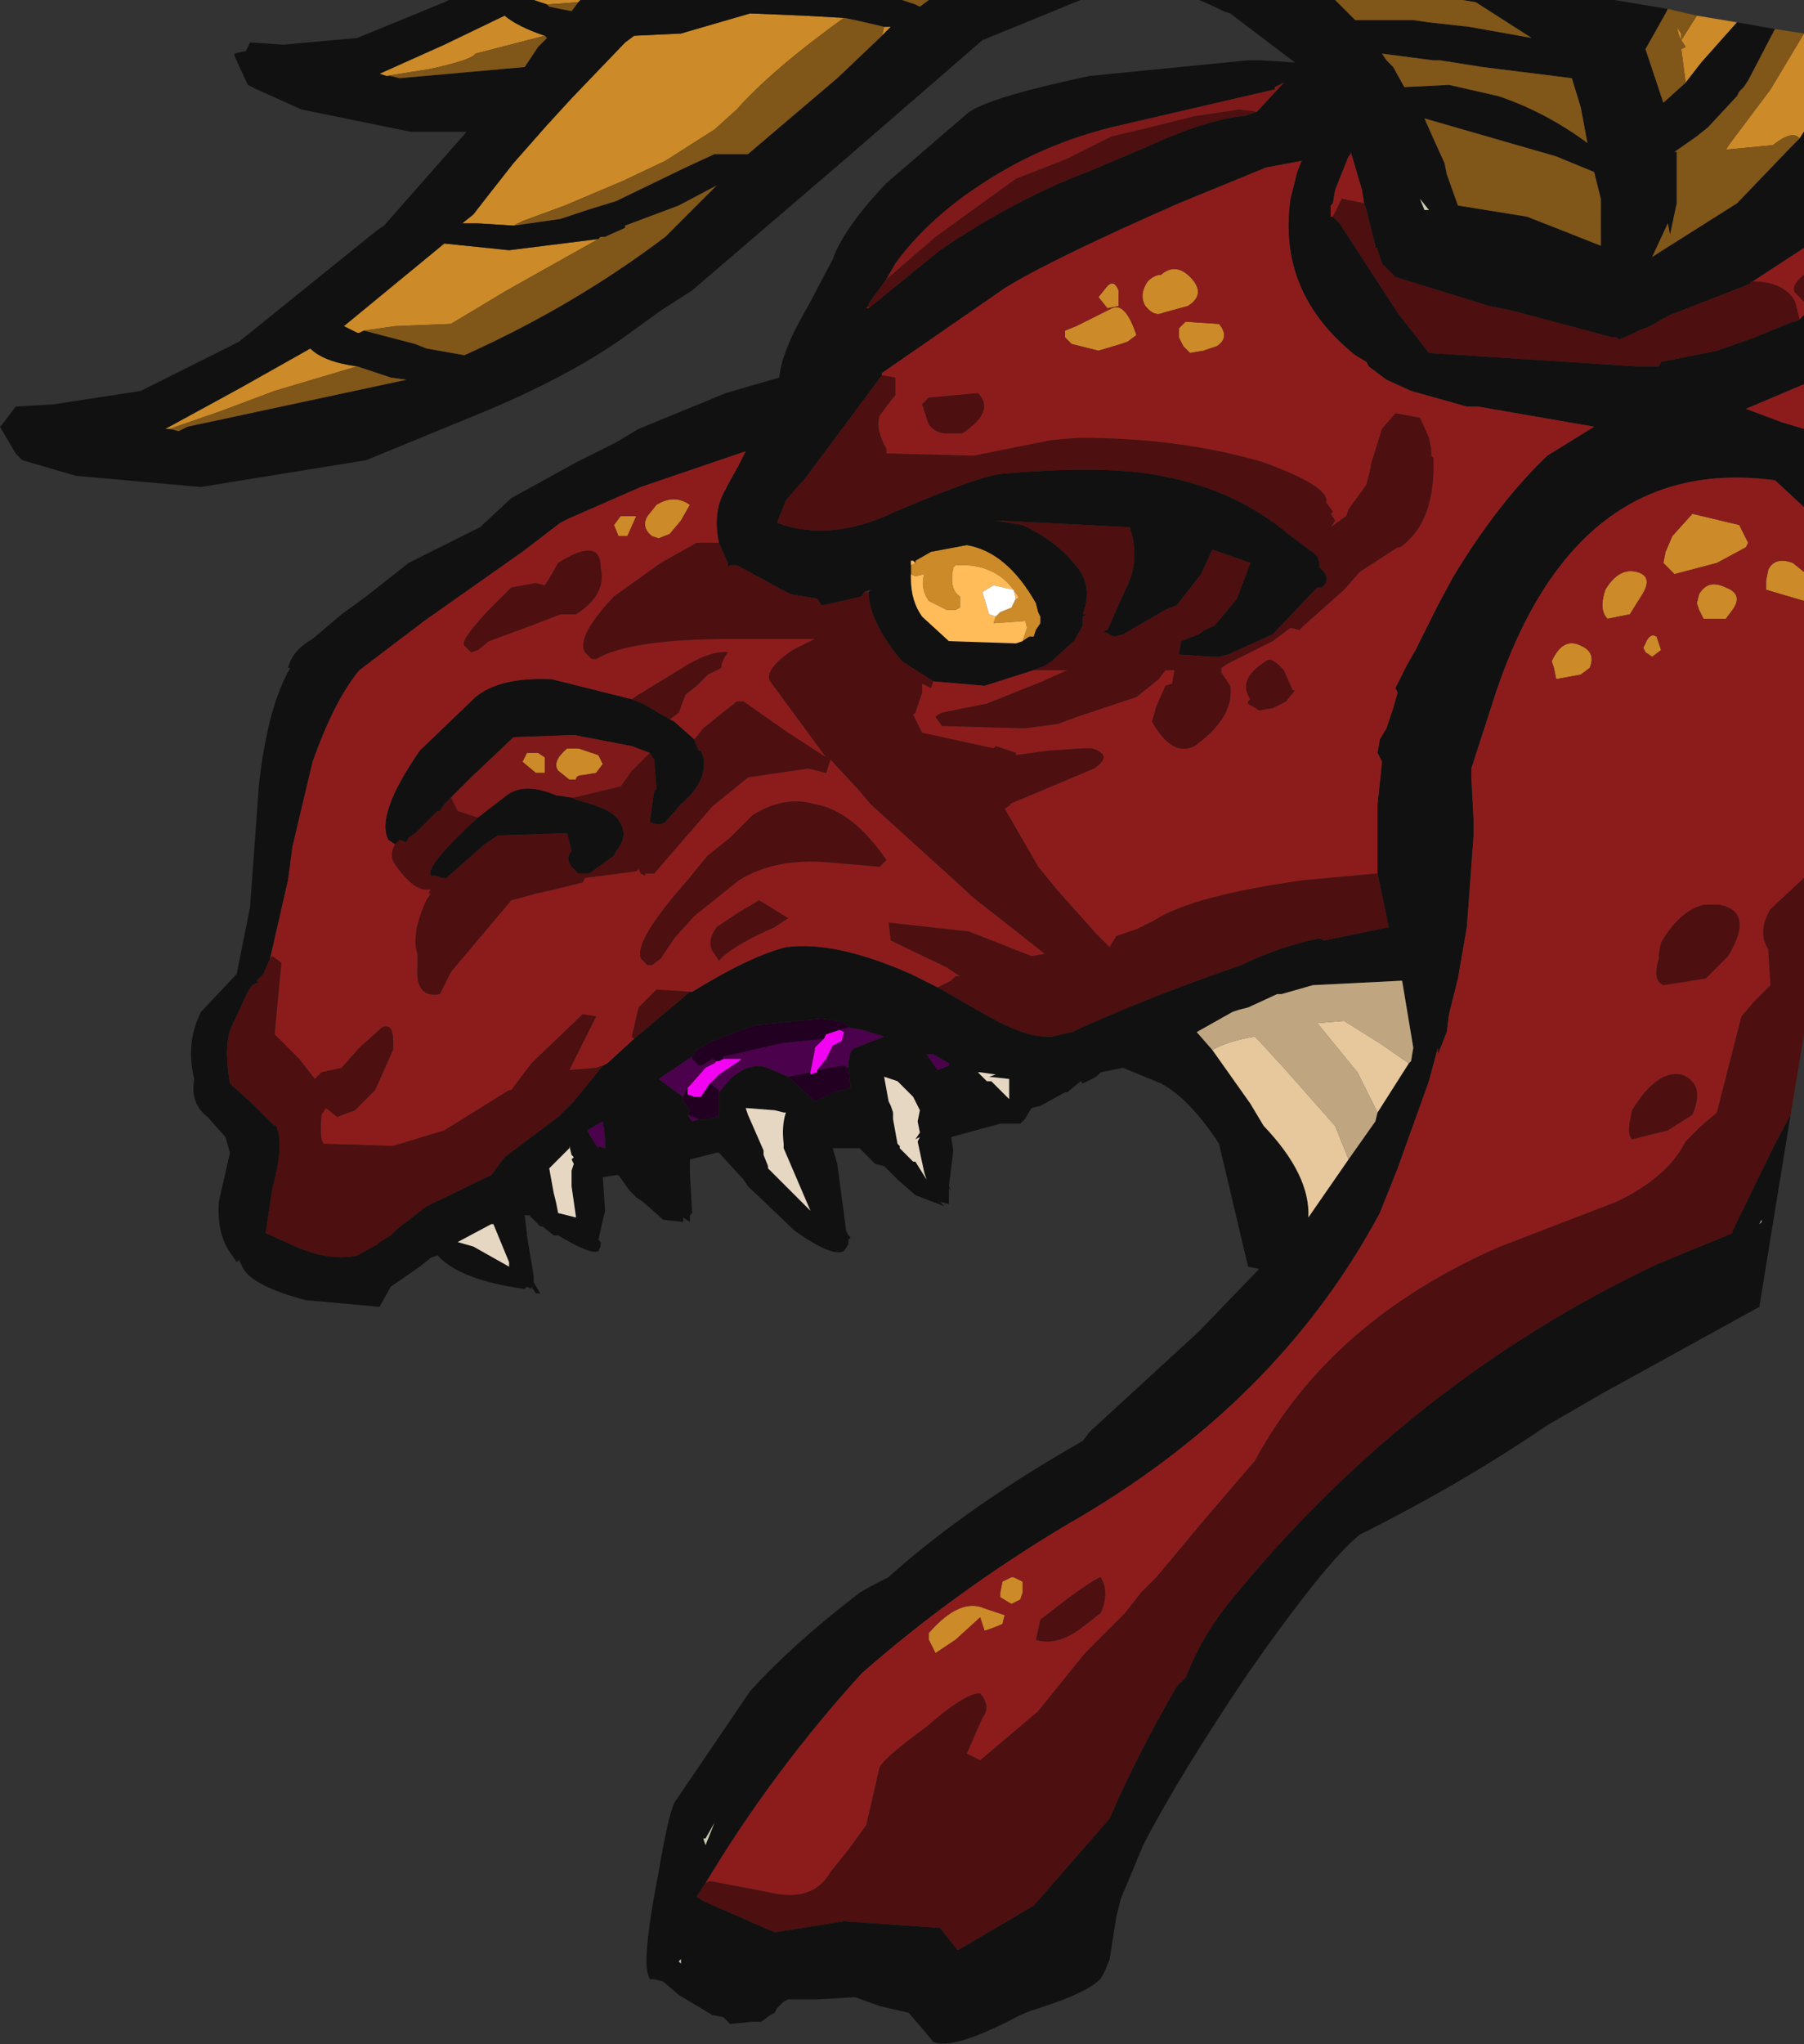 <?xml version="1.0" encoding="UTF-8" standalone="no"?>
<svg xmlns:ffdec="https://www.free-decompiler.com/flash" xmlns:xlink="http://www.w3.org/1999/xlink" ffdec:objectType="shape" height="45.75px" width="40.4px" xmlns="http://www.w3.org/2000/svg">
  <rect width="100%" height="100%" fill="#333333" stroke="none"/>
  <g transform="matrix(1.0, 0.0, 0.0, 1.0, -8.3, 1.45)">
    <path d="M20.25 -1.45 L21.3 -1.45 21.25 -1.4 20.55 -1.35 20.25 -1.45 M16.95 0.25 L16.8 0.2 18.25 -0.45 19.6 -1.1 Q19.9 -0.85 20.5 -0.65 L18.95 -0.25 Q18.85 -0.1 17.9 0.1 L16.95 0.25 M19.8 3.6 L19.0 3.55 18.65 3.55 18.9 3.35 19.25 2.9 19.8 2.2 20.55 1.35 21.1 0.75 22.3 -0.5 22.5 -0.65 23.55 -0.7 25.1 -1.15 26.3 -1.1 27.2 -1.05 Q25.6 0.1 24.8 1.0 L24.3 1.45 23.2 2.15 22.25 2.6 20.95 3.15 20.0 3.5 19.8 3.6 M28.1 -0.85 L28.25 -0.85 28.05 -0.65 28.1 -0.85 M46.3 -1.1 L47.2 -0.95 46.4 -0.05 46.05 0.4 45.95 -0.35 46.05 -0.4 45.95 -0.55 45.9 -0.65 45.85 -0.85 45.95 -0.7 45.95 -0.55 46.3 -1.1 M48.7 -0.7 L48.7 1.5 48.6 1.65 Q48.45 1.45 48.0 1.8 L46.95 1.9 47.05 1.75 47.95 0.55 48.4 -0.2 48.7 -0.7 M48.7 11.35 L48.7 12.0 47.85 11.75 47.85 11.55 47.9 11.3 Q48.05 11.0 48.45 11.15 L48.7 11.35 M45.05 11.9 L44.8 12.3 44.3 12.4 Q44.1 12.2 44.25 11.75 44.55 11.25 44.95 11.35 45.35 11.45 45.05 11.9 M47.4 10.8 L46.75 11.15 45.8 11.4 45.55 11.15 45.6 10.9 45.75 10.55 46.2 10.05 47.25 10.3 47.45 10.7 47.4 10.8 M46.3 12.05 L46.35 11.85 Q46.55 11.5 46.95 11.7 47.35 11.85 47.1 12.2 L46.95 12.4 46.45 12.4 46.35 12.2 46.3 12.05 M45.15 13.15 L45.1 13.05 45.15 12.95 Q45.25 12.7 45.4 12.8 L45.5 13.1 45.3 13.25 45.15 13.15 M43.1 13.5 L43.05 13.35 Q43.3 12.8 43.7 13.0 44.05 13.15 43.9 13.5 L43.7 13.65 43.15 13.75 43.1 13.5 M32.15 6.1 L32.15 5.95 32.4 5.85 32.8 5.65 33.2 5.45 Q33.5 5.3 33.75 6.05 L33.55 6.2 33.4 6.25 32.9 6.4 32.3 6.25 32.2 6.15 32.15 6.1 M34.0 4.85 Q34.15 4.7 34.3 4.7 34.65 4.4 35.0 4.8 35.3 5.15 34.9 5.4 L34.35 5.55 Q34.15 5.65 33.95 5.4 33.8 5.15 34.0 4.85 M33.35 5.05 L33.35 5.4 33.1 5.45 32.9 5.2 33.1 4.95 Q33.25 4.8 33.35 5.05 M34.7 5.9 L34.85 5.75 35.6 5.8 Q35.85 6.1 35.55 6.3 L35.25 6.4 34.95 6.45 34.8 6.3 34.7 6.1 34.7 5.9 M30.6 12.35 L30.7 12.25 30.95 12.15 31.05 11.95 31.1 11.95 31.1 11.9 31.0 11.75 Q30.55 11.15 29.7 11.2 L29.65 11.25 Q29.55 11.75 29.8 11.9 L29.8 12.15 29.7 12.2 29.5 12.2 29.1 12.0 Q28.9 11.7 29.0 11.4 L28.8 11.45 28.7 11.4 28.7 11.2 28.8 11.15 28.8 11.1 29.15 10.9 29.95 10.75 Q30.85 10.9 31.5 12.05 L31.55 12.25 31.6 12.35 31.6 12.5 31.5 12.65 31.45 12.8 31.35 12.8 31.2 12.9 31.3 12.6 31.25 12.4 31.25 12.45 30.55 12.5 30.6 12.35 M16.45 5.95 L16.35 6.0 16.3 6.0 16.0 5.85 18.25 4.0 19.7 4.15 21.7 3.9 19.65 5.05 18.4 5.8 17.15 5.85 16.45 5.95 M22.35 10.55 L22.15 10.55 22.05 10.3 22.2 10.1 22.45 10.1 22.55 10.1 22.35 10.55 M22.9 10.55 Q22.65 10.35 22.8 10.1 L23.0 9.85 Q23.4 9.6 23.75 9.85 L23.55 10.2 23.3 10.5 23.05 10.6 22.9 10.55 M21.7 15.45 L21.8 15.65 21.65 15.85 21.35 15.9 Q21.2 15.9 21.2 16.0 L21.05 16.0 20.8 15.8 Q20.65 15.6 21.0 15.3 L21.25 15.3 21.7 15.45 M20.5 15.85 L20.3 15.85 20.0 15.6 20.05 15.5 20.1 15.4 20.35 15.4 20.5 15.5 20.5 15.85 M16.3 6.75 L14.45 7.3 13.25 7.75 12.1 8.15 12.0 8.15 13.65 7.25 15.25 6.35 Q15.55 6.65 16.3 6.75 M31.2 33.95 L31.2 34.2 31.15 34.35 30.95 34.45 30.7 34.3 30.7 34.2 30.75 33.95 30.95 33.85 31.0 33.85 31.2 33.95 M30.75 34.9 L30.5 35.0 30.35 35.05 30.25 34.75 29.7 35.25 29.25 35.55 29.1 35.25 29.1 35.1 Q29.8 34.3 30.35 34.55 L30.8 34.7 30.75 34.9" fill="#cc8a28" fill-rule="evenodd" stroke="none"/>
    <path d="M29.1 -1.45 L32.5 -1.45 30.3 -0.55 27.3 2.05 23.8 5.05 23.1 5.5 22.2 6.15 Q21.05 6.95 19.3 7.7 L16.5 8.85 12.8 9.45 10.0 9.2 8.8 8.85 8.65 8.7 8.3 8.1 8.35 8.05 8.5 7.85 8.65 7.65 9.5 7.6 11.45 7.3 13.65 6.2 16.75 3.7 16.9 3.6 18.75 1.5 17.5 1.5 15.05 1.0 14.05 0.55 13.85 0.45 13.55 -0.2 13.55 -0.25 13.75 -0.3 13.8 -0.3 13.9 -0.5 14.65 -0.45 16.3 -0.6 18.25 -1.4 18.35 -1.45 20.25 -1.45 20.55 -1.35 20.6 -1.3 21.1 -1.2 21.25 -1.4 21.3 -1.45 28.5 -1.45 28.8 -1.35 28.9 -1.3 29.1 -1.45 M20.5 -0.65 Q19.9 -0.85 19.6 -1.1 L18.25 -0.45 16.8 0.2 16.95 0.25 17.05 0.25 17.25 0.3 20.05 0.05 20.35 -0.4 20.55 -0.6 20.5 -0.65 M27.2 -1.05 L26.3 -1.1 25.1 -1.15 23.55 -0.7 22.5 -0.65 22.3 -0.5 21.1 0.75 20.55 1.35 19.8 2.2 19.25 2.9 18.9 3.35 18.65 3.55 19.0 3.55 19.8 3.6 20.85 3.45 21.45 3.25 22.1 3.05 23.65 2.3 24.3 2.0 25.05 2.0 27.05 0.3 28.05 -0.65 28.25 -0.85 28.1 -0.85 27.45 -1.0 27.2 -1.05 M48.4 23.5 L47.7 27.8 44.25 29.7 42.95 30.45 Q41.05 31.75 38.75 32.9 38.0 33.5 36.25 36.0 34.7 38.3 33.9 39.85 L33.4 41.05 33.3 41.45 33.15 42.4 33.05 42.65 33.0 42.75 Q32.85 43.1 31.4 43.55 L31.15 43.65 Q29.65 44.45 29.2 44.25 L28.95 43.95 28.65 43.6 28.0 43.45 27.45 43.25 26.65 43.3 25.95 43.3 25.85 43.35 25.7 43.5 25.65 43.6 25.55 43.65 25.35 43.8 25.15 43.8 24.65 43.85 24.5 43.7 24.25 43.65 23.5 43.2 23.15 42.9 22.95 42.85 22.85 42.85 22.8 42.7 Q22.7 42.25 23.05 40.45 23.25 39.25 23.4 38.9 L25.1 36.4 Q26.05 35.35 27.55 34.2 27.7 34.1 28.2 33.85 L28.25 33.8 Q30.0 32.25 32.55 30.8 L32.7 30.6 35.15 28.35 36.5 26.95 36.25 26.9 35.6 24.15 Q34.95 23.15 34.3 22.8 L33.45 22.45 32.95 22.55 32.85 22.65 32.55 22.8 32.5 22.75 32.2 23.0 32.15 23.0 31.6 23.3 31.4 23.35 31.25 23.6 31.15 23.7 31.1 23.7 30.7 23.7 29.6 24.0 29.65 24.3 29.55 25.1 29.6 25.2 29.55 25.15 29.55 25.5 29.35 25.45 29.45 25.55 28.8 25.3 28.4 24.95 28.1 24.65 27.9 24.6 27.65 24.35 27.55 24.25 26.95 24.25 27.05 24.6 27.25 26.1 27.3 26.2 27.35 26.25 27.3 26.3 27.3 26.4 27.2 26.55 Q26.95 26.7 26.1 26.1 L25.05 25.1 24.95 24.95 24.4 24.35 24.35 24.35 23.75 24.5 23.75 24.8 23.8 25.7 23.75 25.75 23.75 25.95 23.75 25.9 23.6 25.8 23.6 25.9 23.15 25.85 22.7 25.45 22.55 25.35 22.4 25.2 22.15 24.85 22.1 24.85 21.8 24.9 21.85 25.65 21.7 26.3 21.75 26.35 21.75 26.45 21.7 26.55 Q21.55 26.65 20.8 26.2 L20.7 26.2 20.45 26.0 20.4 26.0 20.25 25.85 20.15 25.75 20.05 25.75 20.1 26.15 20.1 26.2 20.25 27.1 20.25 27.25 20.4 27.5 20.3 27.5 20.2 27.35 20.2 27.4 20.1 27.35 20.05 27.4 Q18.6 27.2 18.1 26.65 L17.95 26.7 17.7 26.9 17.05 27.35 16.8 27.8 15.15 27.65 Q14.0 27.35 13.75 26.95 L13.65 26.75 13.6 26.8 13.5 26.65 Q13.15 26.2 13.2 25.45 L13.45 24.35 13.35 24.0 12.95 23.55 Q12.55 23.25 12.65 22.7 12.45 21.9 12.8 21.2 L13.6 20.35 13.9 18.85 14.1 16.1 Q14.3 14.35 14.8 13.5 L14.75 13.5 Q14.85 13.1 15.3 12.85 L15.95 12.3 16.5 11.9 17.45 11.15 18.75 10.5 19.05 10.35 19.75 9.7 21.2 8.9 22.1 8.45 22.6 8.15 24.55 7.35 25.75 7.0 Q25.8 6.5 26.2 5.75 L26.45 5.3 26.95 4.35 Q27.2 3.65 28.15 2.65 L29.95 1.1 Q30.35 0.75 32.7 0.25 L36.25 -0.1 36.2 -0.1 36.55 -0.1 37.3 -0.05 35.85 -1.15 35.7 -1.2 Q35.4 -1.35 35.15 -1.45 L38.2 -1.45 38.65 -1.0 39.95 -1.0 40.3 -0.95 41.2 -0.85 42.6 -0.6 41.35 -1.4 41.05 -1.45 44.45 -1.45 45.65 -1.25 45.6 -1.15 45.15 -0.35 45.55 0.85 46.05 0.4 46.4 -0.05 47.2 -0.95 48.05 -0.8 47.45 0.35 47.35 0.5 47.25 0.6 47.2 0.7 46.55 1.4 46.3 1.6 45.8 1.95 45.85 1.95 45.85 3.1 45.7 3.8 45.65 3.55 45.3 4.3 47.2 3.1 48.4 1.85 48.5 1.75 48.6 1.65 48.7 1.5 48.7 4.1 47.55 4.85 47.5 4.85 47.5 4.9 45.7 5.6 45.25 5.85 45.0 5.95 44.8 6.05 44.55 6.15 44.5 6.1 44.4 6.1 42.15 5.5 41.65 5.4 39.55 4.75 39.4 4.6 39.35 4.55 39.25 4.45 39.15 4.15 39.15 4.1 39.1 4.1 39.1 4.05 38.9 3.25 38.85 3.1 38.8 2.8 38.55 1.95 38.55 2.0 38.5 2.05 38.2 2.8 38.15 3.1 38.1 3.15 38.1 3.25 38.1 3.35 38.1 3.4 38.15 3.4 38.3 3.55 39.6 5.55 40.3 6.45 44.95 6.75 45.45 6.75 45.5 6.65 46.75 6.4 47.6 6.1 48.45 5.75 48.5 5.75 48.6 5.7 48.7 5.6 48.7 7.15 47.4 7.7 48.2 8.0 48.7 8.15 48.7 9.9 48.05 9.3 Q43.6 8.7 41.8 14.05 L41.25 15.75 41.25 15.95 41.3 16.9 41.3 17.25 41.15 19.3 40.95 20.45 40.75 21.25 40.7 21.65 40.5 22.15 40.5 22.0 40.3 22.75 39.6 24.7 39.2 25.7 Q36.9 30.0 32.15 32.7 29.65 34.2 27.6 36.0 25.6 38.2 24.1 40.7 L23.9 41.0 24.05 41.1 25.65 41.8 27.2 41.55 29.35 41.7 29.75 42.2 31.45 41.2 33.15 39.25 Q33.75 37.85 34.65 36.3 L34.8 36.15 34.85 36.1 Q35.2 35.2 35.8 34.45 39.8 29.5 45.4 26.85 L47.1 26.15 47.1 26.1 48.05 24.15 48.4 23.5 M39.25 -0.25 L39.35 -0.1 39.5 0.05 39.75 0.5 40.75 0.45 41.85 0.7 Q42.9 1.05 43.85 1.75 L43.7 0.95 43.5 0.3 41.5 0.05 40.55 -0.1 40.4 -0.1 39.25 -0.25 M44.0 2.4 L43.15 2.05 40.2 1.2 40.4 1.65 40.65 2.2 40.7 2.45 40.95 3.15 42.5 3.4 44.15 4.05 44.15 3.0 44.0 2.4 M39.15 18.1 L39.15 16.55 39.25 15.6 39.15 15.4 39.2 15.1 39.35 14.85 39.5 14.4 39.6 14.05 39.55 13.95 39.8 13.45 40.0 13.1 40.5 12.1 40.85 11.45 Q41.85 9.8 42.95 8.75 L44.0 8.1 41.4 7.65 41.15 7.65 39.9 7.3 39.35 7.05 38.95 6.75 38.9 6.65 38.65 6.5 Q36.9 5.1 37.2 3.0 L37.35 2.4 37.45 2.15 36.65 2.3 34.7 3.1 Q31.85 4.35 30.8 5.0 L28.05 6.9 28.05 6.95 26.3 9.3 26.2 9.4 25.9 9.75 25.7 10.25 Q26.9 10.7 28.35 10.0 30.35 9.15 30.8 9.15 33.05 8.95 34.3 9.2 35.95 9.5 37.15 10.5 L37.75 10.95 37.8 11.0 37.85 11.15 37.85 11.25 Q38.15 11.5 37.9 11.7 L37.8 11.7 36.8 12.75 35.8 13.2 35.6 13.25 35.45 13.25 34.7 13.2 34.75 12.9 35.0 12.8 35.15 12.75 Q35.25 12.65 35.5 12.55 L36.0 11.95 36.3 11.15 35.45 10.85 35.2 11.4 34.65 12.1 34.4 12.2 33.45 12.75 33.25 12.8 33.05 12.7 33.0 12.75 33.05 12.65 33.1 12.65 33.5 11.75 Q33.85 11.1 33.6 10.35 L30.6 10.2 31.2 10.3 Q32.05 10.7 32.5 11.35 32.75 11.75 32.55 12.3 L32.65 12.3 32.55 12.35 32.55 12.4 32.55 12.55 32.35 12.9 31.85 13.35 31.7 13.45 31.45 13.55 30.35 13.9 29.2 13.8 28.5 13.35 28.3 13.1 Q27.75 12.35 27.75 11.8 L27.8 11.75 27.65 11.8 27.6 11.9 26.95 12.05 26.7 12.1 26.6 11.95 26.0 11.85 24.8 11.2 24.65 11.2 24.6 11.25 24.6 11.15 24.4 10.7 Q24.25 10.0 24.55 9.5 L24.6 9.4 24.85 8.95 25.0 8.65 22.65 9.45 21.05 10.15 20.85 10.25 20.0 10.9 17.8 12.45 16.35 13.55 Q15.8 14.2 15.3 15.6 L14.85 17.5 14.75 18.25 14.35 20.0 14.2 20.35 14.05 20.5 14.1 20.55 14.05 20.55 13.95 20.6 13.85 20.75 13.5 21.5 Q13.3 21.9 13.45 22.8 L14.0 23.3 14.45 23.75 14.45 23.7 Q14.7 24.05 14.4 25.15 L14.25 26.15 14.7 26.35 Q15.6 26.8 16.3 26.65 L16.75 26.4 16.8 26.35 17.05 26.2 17.1 26.15 17.2 26.05 17.85 25.55 19.3 24.85 19.6 24.45 20.8 23.55 21.15 23.2 21.8 22.4 21.9 22.35 22.5 21.8 23.75 20.75 23.8 20.75 Q25.1 19.95 25.9 19.75 27.0 19.6 28.7 20.35 L29.3 20.65 30.35 21.25 Q31.3 21.8 31.85 21.75 L32.3 21.65 Q34.05 20.85 36.1 20.15 36.9 19.75 37.85 19.55 L37.95 19.6 39.4 19.3 39.15 18.1 M47.75 25.9 L47.75 25.85 47.7 25.95 47.75 25.9 M36.45 1.05 L37.05 0.4 36.85 0.5 36.85 0.55 33.4 1.35 Q31.85 1.7 30.55 2.5 29.15 3.35 28.35 4.45 L28.15 4.8 27.75 5.35 27.75 5.4 27.7 5.45 27.75 5.45 29.35 4.15 Q31.05 3.0 32.65 2.4 L33.95 1.85 Q35.25 1.25 36.1 1.15 L36.15 1.15 36.45 1.05 M40.3 3.25 L40.1 3.0 40.2 3.25 40.3 3.25 M31.2 12.9 L31.35 12.8 31.45 12.8 31.5 12.65 31.6 12.5 31.6 12.35 31.55 12.25 31.5 12.05 Q30.85 10.9 29.95 10.75 L29.15 10.9 28.8 11.1 28.8 11.15 28.75 11.1 28.7 11.1 28.7 11.2 28.7 11.4 28.7 11.5 Q28.7 12.0 28.95 12.35 L29.55 12.9 31.05 12.95 31.2 12.9 M16.45 5.95 L17.6 6.25 17.85 6.35 18.7 6.5 Q21.15 5.4 23.2 3.85 L24.25 2.8 24.35 2.7 23.5 3.15 22.3 3.6 22.3 3.65 21.85 3.85 21.75 3.85 21.7 3.9 19.7 4.15 18.25 4.0 16.0 5.85 16.3 6.0 16.35 6.0 16.45 5.95 M23.85 15.1 L23.9 15.25 23.95 15.35 24.0 15.35 Q24.25 15.95 23.55 16.55 L23.2 16.95 23.1 17.0 23.0 17.0 22.85 16.95 22.95 16.25 23.0 16.2 22.95 15.55 22.85 15.4 22.45 15.25 21.15 15.0 19.8 15.05 18.85 15.95 18.4 16.4 18.25 16.55 18.15 16.7 18.1 16.7 17.6 17.2 17.45 17.3 17.4 17.4 17.25 17.35 17.2 17.4 17.15 17.45 17.0 17.35 Q16.7 16.8 17.7 15.35 L18.95 14.15 Q19.5 13.7 20.65 13.75 L22.45 14.2 22.7 14.3 23.3 14.65 23.4 14.7 23.85 15.1 M21.1 16.4 L21.2 16.45 Q22.0 16.65 22.15 16.9 22.4 17.25 22.1 17.6 L22.05 17.7 21.5 18.1 21.25 18.1 21.1 17.95 Q20.95 17.75 21.1 17.6 L21.0 17.2 19.45 17.25 19.15 17.45 18.3 18.2 18.2 18.2 18.05 18.15 17.95 18.15 Q17.8 17.95 19.0 16.85 L19.65 16.35 Q20.05 16.05 20.75 16.35 L21.1 16.4 M20.6 24.7 L20.7 25.25 20.75 25.45 20.8 25.7 21.2 25.8 21.1 25.1 21.1 25.05 21.1 24.75 21.15 24.6 21.1 24.5 21.15 24.45 21.1 24.4 21.05 24.2 21.05 24.25 20.6 24.7 M21.8 23.65 L21.45 23.85 21.6 24.1 21.7 24.25 21.7 24.2 21.85 24.25 21.85 24.05 21.8 23.65 M24.4 23.0 L24.65 22.7 Q25.15 22.25 25.6 22.5 L25.95 22.65 26.55 23.2 26.95 23.0 27.35 22.9 27.3 22.45 Q27.3 22.05 27.45 22.0 L28.1 21.75 27.6 21.6 27.3 21.55 27.3 21.5 27.05 21.4 26.7 21.35 25.2 21.5 24.25 21.85 23.9 22.05 23.8 22.2 23.05 22.7 23.6 23.1 23.6 23.2 23.75 23.4 23.7 23.5 23.8 23.65 23.95 23.6 24.1 23.6 24.15 23.6 24.35 23.55 24.35 23.5 24.4 23.6 24.4 23.1 24.4 23.0 M25.05 23.5 L25.4 24.3 25.4 24.4 25.5 24.65 25.5 24.7 25.95 25.15 26.45 25.65 25.85 24.25 25.85 24.15 Q25.8 23.75 25.9 23.45 L25.85 23.45 25.65 23.4 25.0 23.35 25.05 23.5 M30.2 22.55 L30.4 22.75 30.5 22.75 30.85 23.1 30.9 23.15 30.9 23.1 30.9 22.7 30.45 22.65 30.6 22.6 30.25 22.55 30.2 22.55 M29.55 22.4 L29.55 22.35 29.2 22.15 29.05 22.15 29.3 22.5 29.55 22.4 M28.4 22.75 L28.1 22.65 28.2 23.2 28.25 23.3 28.3 23.45 28.3 23.6 28.4 24.15 28.45 24.2 28.45 24.25 28.5 24.3 28.65 24.45 28.75 24.55 28.8 24.55 29.05 24.95 29.0 24.8 28.85 24.1 28.9 24.0 28.8 24.05 28.9 23.9 28.85 23.65 28.9 23.4 28.75 23.1 28.65 23.0 28.4 22.75 M39.85 22.35 L39.9 22.3 39.95 22.0 39.7 20.5 37.7 20.6 37.0 20.8 36.9 20.8 36.25 21.1 36.05 21.15 35.9 21.2 35.1 21.65 35.45 22.05 36.3 23.25 36.6 23.75 Q37.65 24.85 37.6 25.8 L38.5 24.5 39.1 23.65 39.15 23.45 39.85 22.35 M12.1 8.15 L12.3 8.2 12.5 8.1 17.4 7.05 17.05 7.0 16.3 6.75 Q15.55 6.65 15.25 6.35 L13.65 7.25 12.0 8.15 12.1 8.15 M19.3 25.95 L18.55 26.35 18.9 26.45 19.7 26.9 19.7 26.8 19.35 25.95 19.3 25.95 M24.1 39.85 L24.3 39.35 24.1 39.7 24.05 39.7 24.1 39.85 M23.55 42.5 L23.55 42.4 23.5 42.45 23.55 42.5" fill="#111111" fill-rule="evenodd" stroke="none"/>
    <path d="M28.5 -1.45 L29.1 -1.45 28.9 -1.3 28.8 -1.35 28.5 -1.45 M16.95 0.25 L17.9 0.1 Q18.85 -0.1 18.95 -0.25 L20.5 -0.65 20.55 -0.6 20.35 -0.4 20.05 0.05 17.25 0.3 17.05 0.25 16.95 0.25 M21.25 -1.4 L21.1 -1.2 20.6 -1.3 20.55 -1.35 21.25 -1.4 M19.8 3.6 L20.0 3.5 20.95 3.15 22.25 2.6 23.2 2.15 24.3 1.45 24.8 1.0 Q25.6 0.1 27.2 -1.05 L27.45 -1.0 28.1 -0.85 28.05 -0.65 27.05 0.3 25.05 2.0 24.3 2.0 23.65 2.3 22.1 3.05 21.45 3.25 20.85 3.45 19.8 3.6 M38.2 -1.45 L41.05 -1.45 41.35 -1.4 42.6 -0.6 41.2 -0.85 40.3 -0.95 39.95 -1.0 38.65 -1.0 38.2 -1.45 M45.65 -1.25 L46.3 -1.1 45.95 -0.55 45.95 -0.7 45.85 -0.85 45.9 -0.65 45.95 -0.55 46.05 -0.4 45.95 -0.35 46.05 0.4 45.55 0.85 45.15 -0.35 45.6 -1.15 45.65 -1.25 M48.05 -0.8 L48.7 -0.7 48.4 -0.2 47.95 0.55 47.05 1.75 46.95 1.9 48.0 1.8 Q48.45 1.45 48.6 1.65 L48.5 1.75 48.4 1.85 47.2 3.1 45.3 4.3 45.65 3.55 45.7 3.8 45.85 3.1 45.85 1.95 45.8 1.95 46.3 1.6 46.55 1.4 47.2 0.7 47.25 0.6 47.35 0.5 47.45 0.35 48.05 -0.8 M39.25 -0.25 L40.4 -0.1 40.55 -0.1 41.5 0.05 43.5 0.3 43.7 0.95 43.85 1.75 Q42.9 1.05 41.85 0.7 L40.75 0.45 39.75 0.5 39.5 0.05 39.35 -0.1 39.25 -0.25 M44.0 2.4 L44.15 3.0 44.15 4.05 42.5 3.4 40.95 3.15 40.7 2.45 40.65 2.2 40.4 1.65 40.2 1.2 43.15 2.05 44.0 2.4 M21.7 3.9 L21.75 3.85 21.85 3.85 22.3 3.65 22.3 3.6 23.5 3.15 24.35 2.7 24.25 2.8 23.2 3.85 Q21.15 5.4 18.7 6.5 L17.85 6.35 17.6 6.25 16.45 5.95 17.15 5.85 18.4 5.8 19.65 5.05 21.7 3.9 M12.1 8.15 L13.25 7.75 14.45 7.3 16.3 6.75 17.05 7.0 17.4 7.05 12.5 8.1 12.3 8.2 12.1 8.15" fill="#805619" fill-rule="evenodd" stroke="none"/>
    <path d="M47.75 25.9 L47.7 25.95 47.75 25.85 47.75 25.9 M40.3 3.25 L40.2 3.25 40.1 3.0 40.3 3.25 M23.55 42.5 L23.5 42.45 23.55 42.4 23.55 42.5 M24.1 39.85 L24.05 39.7 24.1 39.7 24.3 39.35 24.1 39.85" fill="#c4ccaf" fill-rule="evenodd" stroke="none"/>
    <path d="M48.7 4.1 L48.7 4.7 Q48.4 4.95 48.5 5.1 L48.7 5.3 48.7 5.6 48.6 5.7 48.5 5.3 Q48.25 4.85 47.55 4.85 L48.7 4.1 M48.7 7.15 L48.7 8.15 48.2 8.0 47.4 7.7 48.7 7.15 M48.7 9.9 L48.7 11.35 48.45 11.15 Q48.05 11.0 47.9 11.3 L47.85 11.55 47.85 11.75 48.7 12.0 48.7 18.2 47.95 18.9 Q47.65 19.4 47.9 19.8 L47.95 20.6 47.6 20.95 47.3 21.3 46.75 23.45 46.4 23.75 46.05 24.1 Q45.65 24.9 44.5 25.45 L41.9 26.45 Q38.1 28.1 36.4 31.25 L35.2 32.65 34.2 33.85 33.85 34.2 33.5 34.65 32.95 35.2 32.6 35.55 31.55 36.85 30.25 37.95 29.95 37.8 30.3 37.0 Q30.5 36.75 30.25 36.45 29.9 36.45 29.05 37.2 28.15 37.85 28.0 38.1 L27.85 38.75 27.7 39.4 27.3 39.95 26.9 40.45 Q26.5 41.15 25.5 40.9 L24.45 40.7 24.2 40.65 24.1 40.7 Q25.6 38.2 27.6 36.0 29.65 34.2 32.15 32.7 36.9 30.0 39.2 25.7 L39.6 24.7 40.3 22.75 40.5 22.0 40.5 22.15 40.7 21.65 40.75 21.25 40.95 20.45 41.15 19.3 41.3 17.25 41.3 16.9 41.25 15.95 41.25 15.75 41.8 14.05 Q43.6 8.7 48.05 9.3 L48.7 9.9 M38.85 3.1 L38.35 3.0 38.15 3.4 38.1 3.4 38.1 3.35 38.1 3.25 38.1 3.15 38.15 3.1 38.2 2.8 38.5 2.05 38.55 2.0 38.55 1.95 38.8 2.8 38.85 3.1 M28.05 6.95 L28.05 6.9 30.8 5.0 Q31.85 4.35 34.7 3.1 L36.65 2.3 37.45 2.15 37.35 2.4 37.2 3.0 Q36.9 5.1 38.65 6.5 L38.9 6.65 38.95 6.75 39.35 7.05 39.9 7.3 41.15 7.65 41.4 7.65 44.0 8.1 42.95 8.75 Q41.85 9.8 40.85 11.45 L40.5 12.1 40.0 13.1 39.8 13.45 39.55 13.95 39.6 14.05 39.5 14.4 39.35 14.85 39.2 15.1 39.15 15.4 39.25 15.6 39.15 16.55 39.15 18.1 37.5 18.25 Q35.0 18.6 34.15 19.15 L33.75 19.35 33.3 19.5 33.15 19.75 32.85 19.45 32.0 18.5 31.55 17.95 30.8 16.65 30.95 16.55 30.9 16.55 32.8 15.75 Q33.25 15.45 32.75 15.3 L32.55 15.3 31.8 15.35 31.05 15.45 31.05 15.4 30.6 15.25 30.55 15.3 28.95 14.95 28.75 14.55 28.8 14.5 28.95 14.05 28.95 13.85 29.15 13.95 29.2 13.8 30.35 13.9 31.45 13.55 32.2 13.55 31.65 13.8 30.4 14.3 29.4 14.5 29.3 14.55 29.25 14.6 29.4 14.8 31.25 14.85 32.0 14.75 32.4 14.6 33.75 14.15 34.25 13.75 34.4 13.55 34.6 13.55 34.55 13.85 34.4 13.9 34.2 14.35 34.1 14.7 Q34.55 15.5 35.05 15.25 35.95 14.6 35.85 13.9 L35.65 13.6 35.65 13.5 35.8 13.4 36.8 12.9 37.2 12.6 37.4 12.65 37.5 12.55 38.4 11.75 38.75 11.35 39.6 10.8 39.65 10.8 Q40.45 10.25 40.4 8.8 L40.35 8.75 40.35 8.6 40.3 8.35 40.1 7.9 39.55 7.8 39.25 8.15 39.0 8.95 39.0 9.0 38.9 9.4 38.5 9.95 38.45 10.1 38.1 10.35 38.2 10.2 38.1 10.05 38.15 10.0 38.0 9.8 Q38.1 9.45 36.6 8.9 34.75 8.35 32.45 8.35 L31.85 8.4 30.1 8.75 28.15 8.7 28.15 8.6 Q27.9 8.15 28.0 7.85 L28.3 7.45 28.35 7.4 28.35 7.0 28.05 6.95 M29.3 20.65 L28.7 20.35 Q27.0 19.6 25.9 19.75 25.1 19.95 23.8 20.75 L23.0 20.7 22.6 21.1 22.45 21.75 22.5 21.8 21.9 22.35 21.8 22.4 21.65 22.45 21.05 22.5 21.65 21.3 21.35 21.25 20.2 22.35 19.75 22.95 19.7 22.95 18.25 23.85 17.1 24.2 15.55 24.15 Q15.45 24.05 15.5 23.5 L15.6 23.35 15.85 23.55 16.25 23.4 16.7 22.95 17.1 22.05 Q17.15 21.4 16.85 21.55 L16.35 22.0 15.95 22.45 15.5 22.55 15.35 22.7 15.0 22.25 14.45 21.7 14.6 20.1 14.4 19.95 14.35 20.0 14.75 18.25 14.85 17.5 15.3 15.6 Q15.8 14.2 16.35 13.55 L17.8 12.45 20.0 10.9 20.85 10.25 21.05 10.15 22.65 9.45 25.0 8.65 24.85 8.95 24.6 9.4 24.55 9.5 Q24.25 10.0 24.4 10.7 L23.9 10.7 23.1 11.15 22.05 11.9 Q21.2 12.8 21.4 13.15 L21.55 13.3 21.65 13.3 Q22.4 12.85 24.7 12.85 L24.75 12.85 26.55 12.85 26.05 13.1 Q25.4 13.55 25.55 13.8 L26.8 15.5 25.95 14.95 24.95 14.25 24.8 14.25 24.05 14.85 23.85 15.1 23.4 14.7 23.3 14.65 23.5 14.5 23.65 14.1 23.9 13.9 24.15 13.65 24.45 13.5 Q24.45 13.35 24.6 13.15 24.2 13.1 23.5 13.55 L22.6 14.1 22.45 14.2 20.65 13.75 Q19.5 13.7 18.95 14.15 L17.7 15.35 Q16.7 16.8 17.0 17.35 L17.15 17.45 Q17.0 17.7 17.15 17.9 17.6 18.55 17.95 18.45 L17.9 18.55 17.95 18.55 17.85 18.7 Q17.5 19.45 17.65 19.9 L17.65 20.2 Q17.6 20.9 18.15 20.8 L18.4 20.3 18.95 19.65 19.75 18.7 20.3 18.55 20.75 18.45 21.35 18.3 21.4 18.2 22.55 18.05 22.6 18.0 22.65 18.1 22.75 18.15 22.75 18.1 22.95 18.1 24.25 16.6 25.05 15.95 26.4 15.75 26.8 15.85 26.9 15.55 27.55 16.25 27.8 16.55 29.95 18.5 30.0 18.55 30.05 18.6 31.7 19.9 31.4 19.95 30.0 19.4 28.2 19.2 28.25 19.6 29.5 20.2 29.8 20.4 29.7 20.4 29.6 20.5 29.3 20.65 M45.05 11.9 Q45.35 11.45 44.95 11.35 44.55 11.25 44.25 11.75 44.1 12.2 44.3 12.4 L44.8 12.3 45.05 11.9 M46.3 12.05 L46.35 12.2 46.45 12.4 46.95 12.4 47.1 12.2 Q47.35 11.85 46.95 11.7 46.55 11.5 46.35 11.85 L46.3 12.05 M47.4 10.8 L47.45 10.7 47.25 10.3 46.2 10.05 45.75 10.55 45.6 10.9 45.55 11.15 45.8 11.4 46.75 11.15 47.4 10.8 M43.1 13.5 L43.15 13.75 43.7 13.65 43.9 13.5 Q44.05 13.15 43.7 13.0 43.3 12.8 43.05 13.35 L43.1 13.5 M45.15 13.15 L45.3 13.25 45.5 13.1 45.4 12.8 Q45.25 12.7 45.15 12.95 L45.1 13.05 45.15 13.15 M44.85 23.4 L44.8 23.65 Q44.75 23.95 44.85 24.05 L45.65 23.85 46.2 23.5 Q46.5 22.8 45.95 22.6 45.4 22.5 44.85 23.4 M45.5 19.65 L45.45 19.9 45.45 20.0 Q45.3 20.5 45.55 20.6 L46.5 20.45 47.0 19.95 Q47.6 18.95 46.8 18.8 L46.45 18.8 Q45.9 18.95 45.5 19.65 M34.7 5.9 L34.7 6.1 34.8 6.3 34.95 6.45 35.25 6.4 35.55 6.3 Q35.85 6.1 35.6 5.8 L34.85 5.75 34.7 5.9 M33.35 5.05 Q33.25 4.8 33.1 4.95 L32.9 5.2 33.1 5.45 33.35 5.4 33.35 5.05 M34.0 4.85 Q33.8 5.15 33.95 5.4 34.15 5.65 34.35 5.55 L34.9 5.4 Q35.3 5.15 35.0 4.8 34.65 4.4 34.3 4.7 34.15 4.7 34.0 4.85 M32.15 6.1 L32.2 6.15 32.3 6.25 32.9 6.4 33.4 6.25 33.55 6.2 33.75 6.05 Q33.5 5.3 33.2 5.45 L32.8 5.65 32.4 5.85 32.15 5.95 32.15 6.1 M22.35 10.55 L22.55 10.1 22.45 10.1 22.2 10.1 22.05 10.3 22.15 10.55 22.35 10.55 M20.6 11.5 L20.5 11.65 20.3 11.6 19.75 11.7 19.2 12.25 Q18.6 12.9 18.7 13.0 L18.85 13.15 19.0 13.1 19.25 12.9 20.2 12.55 20.85 12.3 20.95 12.3 21.2 12.3 Q21.9 11.85 21.75 11.25 21.75 10.55 20.8 11.15 L20.6 11.5 M22.9 10.55 L23.05 10.6 23.3 10.5 23.55 10.2 23.75 9.85 Q23.4 9.6 23.0 9.85 L22.8 10.1 Q22.65 10.35 22.9 10.55 M29.1 7.45 L28.95 7.6 29.1 8.05 Q29.25 8.25 29.5 8.25 L29.85 8.25 Q30.6 7.75 30.2 7.35 L29.1 7.45 M28.1 17.85 L28.15 17.8 Q27.4 16.7 26.55 16.55 25.85 16.35 25.15 16.8 L24.65 17.3 24.15 17.7 23.9 18.0 23.7 18.25 Q22.5 19.6 22.65 20.0 L22.8 20.15 22.9 20.15 23.1 20.0 23.4 19.55 23.85 19.05 24.85 18.25 Q25.65 17.75 26.85 17.85 L28.0 17.95 28.1 17.85 M24.35 19.3 Q24.1 19.65 24.3 19.9 L24.4 20.05 24.5 19.95 Q24.85 19.65 25.65 19.3 L25.95 19.1 25.3 18.7 24.8 19.0 24.35 19.3 M37.05 13.55 L36.95 13.45 Q36.75 13.25 36.65 13.35 36.0 13.75 36.3 14.2 L36.25 14.25 36.25 14.3 36.5 14.45 36.8 14.4 37.1 14.25 37.3 14.0 37.25 14.0 37.05 13.55 M31.2 33.95 L31.0 33.85 30.95 33.85 30.75 33.95 30.7 34.2 30.7 34.3 30.95 34.45 31.15 34.35 31.2 34.2 31.2 33.95 M31.6 34.8 L31.5 35.25 Q31.95 35.4 32.5 35.0 L32.95 34.65 Q33.15 34.2 32.95 33.85 32.8 33.9 32.25 34.3 L31.6 34.8 M30.75 34.9 L30.8 34.7 30.35 34.55 Q29.8 34.3 29.1 35.1 L29.1 35.25 29.25 35.55 29.7 35.25 30.25 34.75 30.35 35.05 30.5 35.0 30.75 34.9" fill="#8c1c1c" fill-rule="evenodd" stroke="none"/>
    <path d="M48.7 4.7 L48.7 5.3 48.5 5.1 Q48.4 4.95 48.7 4.7 M48.7 18.2 L48.7 21.7 48.4 23.5 48.05 24.15 47.1 26.1 47.1 26.15 45.4 26.85 Q39.8 29.5 35.8 34.45 35.2 35.2 34.85 36.1 L34.8 36.15 34.65 36.3 Q33.75 37.85 33.15 39.25 L31.45 41.2 29.75 42.2 29.35 41.7 27.2 41.55 25.65 41.8 24.05 41.1 23.9 41.0 24.1 40.7 24.2 40.65 24.45 40.7 25.5 40.9 Q26.5 41.15 26.9 40.45 L27.3 39.95 27.7 39.4 27.85 38.75 28.0 38.1 Q28.15 37.85 29.05 37.2 29.9 36.45 30.25 36.45 30.5 36.75 30.3 37.0 L29.95 37.8 30.25 37.95 31.55 36.85 32.6 35.55 32.95 35.2 33.5 34.65 33.85 34.2 34.2 33.85 35.2 32.65 36.4 31.25 Q38.1 28.1 41.9 26.45 L44.5 25.45 Q45.65 24.9 46.05 24.1 L46.4 23.75 46.75 23.45 47.3 21.3 47.6 20.95 47.95 20.6 47.9 19.8 Q47.65 19.4 47.95 18.9 L48.7 18.2 M38.85 3.1 L38.9 3.25 39.1 4.05 39.1 4.1 39.15 4.1 39.15 4.15 39.25 4.45 39.35 4.55 39.4 4.6 39.55 4.75 41.65 5.4 42.15 5.5 44.4 6.1 44.5 6.1 44.55 6.15 44.8 6.05 45.0 5.95 45.25 5.85 45.7 5.6 47.5 4.9 47.5 4.85 47.55 4.85 Q48.25 4.85 48.5 5.3 L48.6 5.7 48.5 5.75 48.45 5.75 47.6 6.1 46.75 6.4 45.5 6.65 45.45 6.75 44.95 6.75 40.3 6.45 39.6 5.55 38.3 3.55 38.15 3.4 38.35 3.0 38.85 3.1 M28.05 6.95 L28.35 7.0 28.35 7.4 28.3 7.45 28.0 7.85 Q27.9 8.15 28.15 8.6 L28.15 8.7 30.1 8.75 31.85 8.4 32.45 8.35 Q34.75 8.35 36.6 8.9 38.1 9.45 38.0 9.8 L38.15 10.0 38.1 10.05 38.2 10.2 38.1 10.35 38.45 10.1 38.5 9.95 38.9 9.4 39.0 9.0 39.0 8.95 39.25 8.15 39.55 7.8 40.1 7.9 40.3 8.35 40.35 8.6 40.35 8.75 40.4 8.8 Q40.45 10.25 39.65 10.8 L39.6 10.8 38.75 11.35 38.4 11.75 37.5 12.55 37.4 12.65 37.2 12.6 36.8 12.9 35.8 13.4 35.65 13.5 35.65 13.6 35.85 13.9 Q35.95 14.6 35.05 15.25 34.55 15.5 34.1 14.7 L34.2 14.35 34.4 13.9 34.55 13.85 34.6 13.55 34.4 13.55 34.25 13.75 33.75 14.15 32.4 14.6 32.0 14.75 31.25 14.85 29.4 14.8 29.25 14.6 29.3 14.55 29.4 14.5 30.4 14.3 31.65 13.8 32.2 13.55 31.45 13.55 31.7 13.45 31.85 13.35 32.35 12.9 32.55 12.55 32.55 12.4 32.55 12.35 32.65 12.3 32.55 12.3 Q32.75 11.75 32.5 11.35 32.05 10.7 31.2 10.3 L30.6 10.2 33.6 10.35 Q33.85 11.1 33.5 11.75 L33.1 12.65 33.05 12.65 33.0 12.75 33.05 12.7 33.25 12.8 33.45 12.75 34.4 12.2 34.65 12.1 35.2 11.4 35.45 10.85 36.3 11.15 36.0 11.95 35.5 12.55 Q35.25 12.65 35.15 12.75 L35.0 12.8 34.75 12.9 34.7 13.2 35.45 13.25 35.6 13.25 35.8 13.2 36.8 12.75 37.8 11.7 37.9 11.7 Q38.15 11.5 37.85 11.25 L37.85 11.15 37.8 11.0 37.75 10.95 37.15 10.5 Q35.95 9.5 34.3 9.2 33.05 8.95 30.8 9.15 30.35 9.15 28.35 10.0 26.9 10.7 25.7 10.25 L25.9 9.75 26.2 9.4 26.3 9.3 28.05 6.95 M29.2 13.8 L29.15 13.95 28.95 13.85 28.95 14.05 28.8 14.5 28.75 14.55 28.95 14.95 30.55 15.3 30.6 15.25 31.05 15.4 31.05 15.45 31.8 15.35 32.55 15.3 32.75 15.3 Q33.25 15.45 32.8 15.75 L30.9 16.55 30.95 16.55 30.8 16.65 31.55 17.95 32.0 18.5 32.85 19.45 33.15 19.75 33.3 19.5 33.75 19.35 34.15 19.15 Q35.0 18.6 37.5 18.25 L39.15 18.1 39.4 19.3 37.95 19.6 37.85 19.55 Q36.9 19.75 36.1 20.15 34.05 20.85 32.3 21.65 L31.85 21.75 Q31.3 21.8 30.35 21.25 L29.3 20.65 29.6 20.5 29.7 20.4 29.8 20.4 29.5 20.2 28.25 19.6 28.2 19.2 30.0 19.4 31.4 19.95 31.7 19.9 30.05 18.6 30.0 18.55 29.95 18.5 27.8 16.55 27.55 16.25 26.9 15.55 26.8 15.85 26.4 15.75 25.05 15.95 24.25 16.6 22.95 18.1 22.75 18.1 22.75 18.15 22.65 18.1 22.6 18.0 22.55 18.05 21.4 18.2 21.35 18.3 20.75 18.45 20.3 18.55 19.75 18.7 18.95 19.65 18.4 20.3 18.15 20.8 Q17.6 20.9 17.65 20.2 L17.65 19.9 Q17.5 19.45 17.85 18.7 L17.95 18.55 17.9 18.55 17.95 18.45 Q17.6 18.55 17.15 17.9 17.0 17.7 17.15 17.45 L17.2 17.4 17.25 17.35 17.4 17.4 17.45 17.3 17.6 17.2 18.1 16.7 18.15 16.7 18.25 16.55 18.4 16.4 18.55 16.7 19.0 16.85 Q17.8 17.95 17.95 18.15 L18.05 18.15 18.2 18.2 18.3 18.2 19.15 17.45 19.45 17.25 21.0 17.2 21.1 17.6 Q20.95 17.75 21.1 17.95 L21.25 18.1 21.5 18.1 22.05 17.7 22.1 17.6 Q22.4 17.25 22.15 16.9 22.0 16.65 21.2 16.45 L21.1 16.4 21.15 16.4 22.2 16.15 22.45 15.8 22.8 15.45 22.85 15.4 22.95 15.55 23.0 16.2 22.95 16.25 22.85 16.95 23.0 17.0 23.1 17.0 23.2 16.95 23.55 16.55 Q24.25 15.95 24.0 15.35 L23.95 15.35 23.9 15.25 23.85 15.1 24.05 14.85 24.8 14.25 24.95 14.25 25.95 14.95 26.8 15.5 25.55 13.8 Q25.4 13.55 26.05 13.1 L26.55 12.85 24.75 12.85 24.7 12.85 Q22.4 12.85 21.65 13.3 L21.55 13.3 21.4 13.15 Q21.2 12.8 22.05 11.9 L23.1 11.15 23.9 10.7 24.4 10.7 24.6 11.15 24.6 11.25 24.65 11.2 24.8 11.2 26.0 11.85 26.6 11.95 26.7 12.1 26.95 12.05 27.6 11.9 27.65 11.8 27.75 11.8 Q27.75 12.35 28.3 13.1 L28.5 13.35 29.2 13.8 M23.8 20.75 L23.75 20.75 22.5 21.8 22.45 21.75 22.6 21.1 23.0 20.7 23.8 20.75 M21.8 22.4 L21.15 23.2 20.8 23.55 19.6 24.45 19.3 24.85 17.85 25.55 17.2 26.05 17.1 26.15 17.05 26.2 16.8 26.35 16.75 26.4 16.3 26.65 Q15.6 26.8 14.7 26.35 L14.25 26.15 14.4 25.15 Q14.7 24.05 14.45 23.7 L14.45 23.75 14.0 23.3 13.45 22.8 Q13.3 21.9 13.5 21.5 L13.85 20.75 13.95 20.6 14.05 20.55 14.1 20.55 14.05 20.5 14.2 20.35 14.35 20.0 14.4 19.95 14.6 20.1 14.45 21.7 15.0 22.25 15.35 22.7 15.5 22.55 15.95 22.45 16.35 22.0 16.85 21.55 Q17.15 21.4 17.1 22.05 L16.7 22.95 16.25 23.4 15.85 23.55 15.6 23.35 15.5 23.5 Q15.45 24.05 15.55 24.15 L17.1 24.2 18.25 23.85 19.7 22.95 19.75 22.95 20.2 22.35 21.35 21.25 21.65 21.3 21.05 22.5 21.65 22.45 21.8 22.4 M45.5 19.65 Q45.9 18.95 46.45 18.8 L46.8 18.8 Q47.6 18.95 47.0 19.95 L46.5 20.45 45.55 20.6 Q45.3 20.5 45.45 20.0 L45.45 19.9 45.5 19.65 M44.85 23.4 Q45.4 22.5 45.95 22.6 46.5 22.8 46.2 23.5 L45.65 23.85 44.85 24.05 Q44.75 23.95 44.8 23.65 L44.85 23.4 M28.15 4.8 L29.25 3.85 31.05 2.55 32.2 2.1 33.2 1.6 34.05 1.4 35.05 1.15 36.05 1.0 36.45 1.05 36.15 1.15 36.1 1.15 Q35.25 1.25 33.95 1.85 L32.65 2.4 Q31.05 3.0 29.35 4.15 L27.75 5.45 27.75 5.4 27.75 5.35 28.15 4.8 M20.6 11.5 L20.8 11.15 Q21.75 10.55 21.75 11.25 21.9 11.85 21.2 12.3 L20.95 12.3 20.85 12.3 20.2 12.55 19.25 12.9 19.0 13.1 18.85 13.15 18.7 13.0 Q18.6 12.9 19.2 12.25 L19.75 11.7 20.3 11.6 20.5 11.65 20.6 11.5 M29.1 7.45 L30.2 7.35 Q30.6 7.75 29.85 8.25 L29.5 8.25 Q29.25 8.25 29.1 8.05 L28.95 7.6 29.1 7.45 M28.1 17.85 L28.0 17.95 26.85 17.85 Q25.65 17.75 24.85 18.25 L23.85 19.05 23.4 19.55 23.1 20.0 22.9 20.15 22.8 20.15 22.65 20.0 Q22.5 19.6 23.7 18.25 L23.9 18.0 24.15 17.7 24.65 17.3 25.15 16.8 Q25.85 16.35 26.55 16.55 27.4 16.7 28.15 17.8 L28.1 17.85 M22.45 14.2 L22.6 14.1 23.5 13.55 Q24.2 13.1 24.6 13.15 24.45 13.35 24.45 13.5 L24.15 13.65 23.9 13.9 23.65 14.1 23.5 14.5 23.3 14.65 22.7 14.3 22.45 14.2 M24.35 19.3 L24.8 19.0 25.3 18.7 25.95 19.1 25.65 19.3 Q24.85 19.65 24.5 19.95 L24.4 20.05 24.3 19.9 Q24.1 19.65 24.35 19.3 M37.05 13.55 L37.25 14.0 37.3 14.0 37.1 14.25 36.8 14.4 36.5 14.45 36.25 14.3 36.25 14.25 36.3 14.2 Q36.0 13.75 36.65 13.35 36.75 13.25 36.95 13.45 L37.05 13.55 M31.6 34.8 L32.25 34.3 Q32.8 33.9 32.95 33.85 33.15 34.2 32.95 34.65 L32.5 35.0 Q31.95 35.4 31.5 35.25 L31.6 34.8" fill="#4d0f0f" fill-rule="evenodd" stroke="none"/>
    <path d="M28.15 4.8 L28.35 4.45 Q29.15 3.35 30.55 2.5 31.85 1.7 33.4 1.35 L36.85 0.55 36.85 0.5 37.05 0.4 36.45 1.05 36.05 1.0 35.05 1.15 34.05 1.4 33.2 1.6 32.2 2.1 31.05 2.55 29.25 3.85 28.15 4.8 M27.75 5.45 L27.7 5.45 27.75 5.4 27.75 5.45 M22.85 15.4 L22.8 15.45 22.45 15.8 22.2 16.15 21.15 16.4 21.1 16.4 20.75 16.35 Q20.05 16.05 19.65 16.35 L19.0 16.85 18.55 16.7 18.4 16.4 18.85 15.95 19.8 15.05 21.15 15.0 22.45 15.25 22.85 15.4 M21.7 15.45 L21.25 15.3 21.0 15.3 Q20.65 15.6 20.8 15.8 L21.05 16.0 21.2 16.0 Q21.2 15.9 21.35 15.9 L21.65 15.85 21.8 15.65 21.7 15.45 M20.5 15.85 L20.5 15.5 20.35 15.4 20.1 15.4 20.05 15.5 20.0 15.6 20.3 15.85 20.5 15.85" fill="#801919" fill-rule="evenodd" stroke="none"/>
    <path d="M31.05 11.95 L31.0 11.75 30.55 11.65 30.3 11.8 30.45 12.3 30.6 12.35 30.55 12.5 31.25 12.45 31.25 12.4 31.3 12.6 31.2 12.9 31.05 12.95 29.55 12.9 28.95 12.35 Q28.7 12.0 28.7 11.5 L28.7 11.4 28.8 11.45 29.0 11.4 Q28.9 11.7 29.1 12.0 L29.5 12.2 29.7 12.2 29.8 12.15 29.8 11.9 Q29.55 11.75 29.65 11.25 L29.7 11.2 Q30.55 11.15 31.0 11.75 L31.1 11.9 31.1 11.95 31.05 11.95 M28.8 11.15 L28.7 11.2 28.7 11.1 28.75 11.1 28.8 11.15" fill="#ffbc59" fill-rule="evenodd" stroke="none"/>
    <path d="M31.05 11.95 L30.95 12.15 30.7 12.25 30.6 12.35 30.45 12.3 30.3 11.8 30.55 11.65 31.0 11.75 31.05 11.95" fill="#ffffff" fill-rule="evenodd" stroke="none"/>
    <path d="M21.8 23.65 L21.85 24.05 21.85 24.25 21.7 24.2 21.7 24.25 21.6 24.1 21.45 23.85 21.8 23.65 M24.2 22.8 L24.4 22.6 24.85 22.3 24.9 22.25 24.5 22.25 24.5 22.2 25.8 21.9 26.75 21.8 26.55 22.0 26.55 22.05 26.45 22.55 25.95 22.65 25.6 22.5 Q25.15 22.25 24.65 22.7 L24.4 23.0 24.4 22.95 24.2 22.8 M24.35 22.3 L24.3 22.35 24.1 22.45 23.75 22.85 23.7 22.9 23.6 23.1 23.05 22.7 23.8 22.2 23.8 22.25 23.95 22.4 24.0 22.4 24.1 22.35 24.25 22.25 24.35 22.3 M23.7 23.5 L23.95 23.6 23.8 23.65 23.7 23.5 M26.6 22.5 L26.8 22.25 26.95 21.95 27.15 21.85 27.2 21.65 27.1 21.6 27.3 21.55 27.6 21.6 28.1 21.75 27.45 22.0 Q27.3 22.05 27.3 22.45 L27.2 22.4 26.6 22.5 M29.55 22.4 L29.3 22.5 29.05 22.15 29.2 22.15 29.55 22.35 29.55 22.4" fill="#4b014b" fill-rule="evenodd" stroke="none"/>
    <path d="M24.5 22.25 L24.9 22.25 24.85 22.3 24.4 22.6 24.2 22.8 24.0 23.1 23.85 23.1 23.7 23.05 23.7 22.9 23.75 22.85 24.1 22.45 24.3 22.35 24.35 22.3 24.4 22.3 24.5 22.25 M26.45 22.55 L26.55 22.05 26.55 22.0 26.75 21.8 26.8 21.7 27.1 21.6 27.2 21.65 27.15 21.85 26.95 21.95 26.8 22.25 26.6 22.5 26.6 22.55 26.45 22.6 26.45 22.55" fill="#f204f2" fill-rule="evenodd" stroke="none"/>
    <path d="M24.2 22.8 L24.4 22.95 24.4 23.0 24.4 23.1 24.4 23.6 24.35 23.5 24.35 23.55 24.15 23.6 24.1 23.6 23.95 23.6 23.7 23.5 23.75 23.4 23.6 23.2 23.6 23.1 23.7 22.9 23.7 23.05 23.85 23.1 24.0 23.1 24.2 22.8 M25.95 22.65 L26.45 22.55 26.45 22.6 26.6 22.55 26.6 22.5 27.2 22.4 27.3 22.45 27.35 22.9 26.95 23.0 26.55 23.2 25.95 22.65 M26.75 21.8 L25.8 21.9 24.5 22.2 24.5 22.25 24.4 22.3 24.35 22.3 24.25 22.25 24.1 22.35 24.0 22.4 23.95 22.4 23.8 22.25 23.8 22.2 23.9 22.05 24.25 21.85 25.2 21.5 26.7 21.35 27.05 21.4 27.3 21.5 27.3 21.55 27.1 21.6 26.8 21.7 26.75 21.8" fill="#220022" fill-rule="evenodd" stroke="none"/>
    <path d="M35.45 22.05 L35.1 21.65 35.9 21.2 36.05 21.15 36.25 21.1 36.9 20.8 37.0 20.8 37.7 20.6 39.7 20.5 39.95 22.0 39.9 22.3 39.85 22.35 39.2 21.9 38.4 21.4 37.8 21.45 38.7 22.55 39.15 23.45 39.1 23.65 38.5 24.5 38.2 23.75 37.05 22.45 36.5 21.85 36.4 21.75 Q35.8 21.85 35.45 22.05" fill="#bfa681" fill-rule="evenodd" stroke="none"/>
    <path d="M35.45 22.05 Q35.8 21.85 36.4 21.75 L36.5 21.85 37.05 22.45 38.2 23.75 38.5 24.5 37.6 25.8 Q37.65 24.85 36.6 23.75 L36.3 23.25 35.45 22.05 M39.15 23.45 L38.7 22.55 37.8 21.45 38.4 21.4 39.2 21.9 39.85 22.35 39.15 23.45" fill="#e6c89c" fill-rule="evenodd" stroke="none"/>
    <path d="M20.6 24.7 L21.05 24.25 21.05 24.2 21.1 24.4 21.15 24.45 21.1 24.5 21.15 24.6 21.1 24.75 21.1 25.05 21.1 25.1 21.2 25.8 20.8 25.7 20.75 25.45 20.7 25.25 20.6 24.7 M25.05 23.5 L25.0 23.35 25.65 23.4 25.85 23.45 25.9 23.45 Q25.8 23.75 25.85 24.15 L25.85 24.25 26.45 25.65 25.95 25.15 25.5 24.7 25.5 24.65 25.4 24.4 25.4 24.3 25.05 23.5 M30.2 22.55 L30.25 22.55 30.6 22.6 30.45 22.65 30.9 22.7 30.9 23.1 30.9 23.15 30.85 23.1 30.5 22.75 30.4 22.75 30.2 22.55 M28.4 22.75 L28.65 23.0 28.75 23.1 28.9 23.4 28.85 23.65 28.9 23.9 28.8 24.05 28.9 24.0 28.85 24.1 29.0 24.8 29.05 24.95 28.8 24.55 28.75 24.55 28.65 24.45 28.5 24.3 28.45 24.25 28.45 24.2 28.4 24.15 28.3 23.6 28.3 23.45 28.25 23.3 28.2 23.2 28.1 22.65 28.4 22.75 M19.3 25.95 L19.35 25.95 19.7 26.8 19.7 26.9 18.9 26.45 18.55 26.35 19.3 25.95" fill="#e6d7c3" fill-rule="evenodd" stroke="none"/>
  </g>
</svg>
